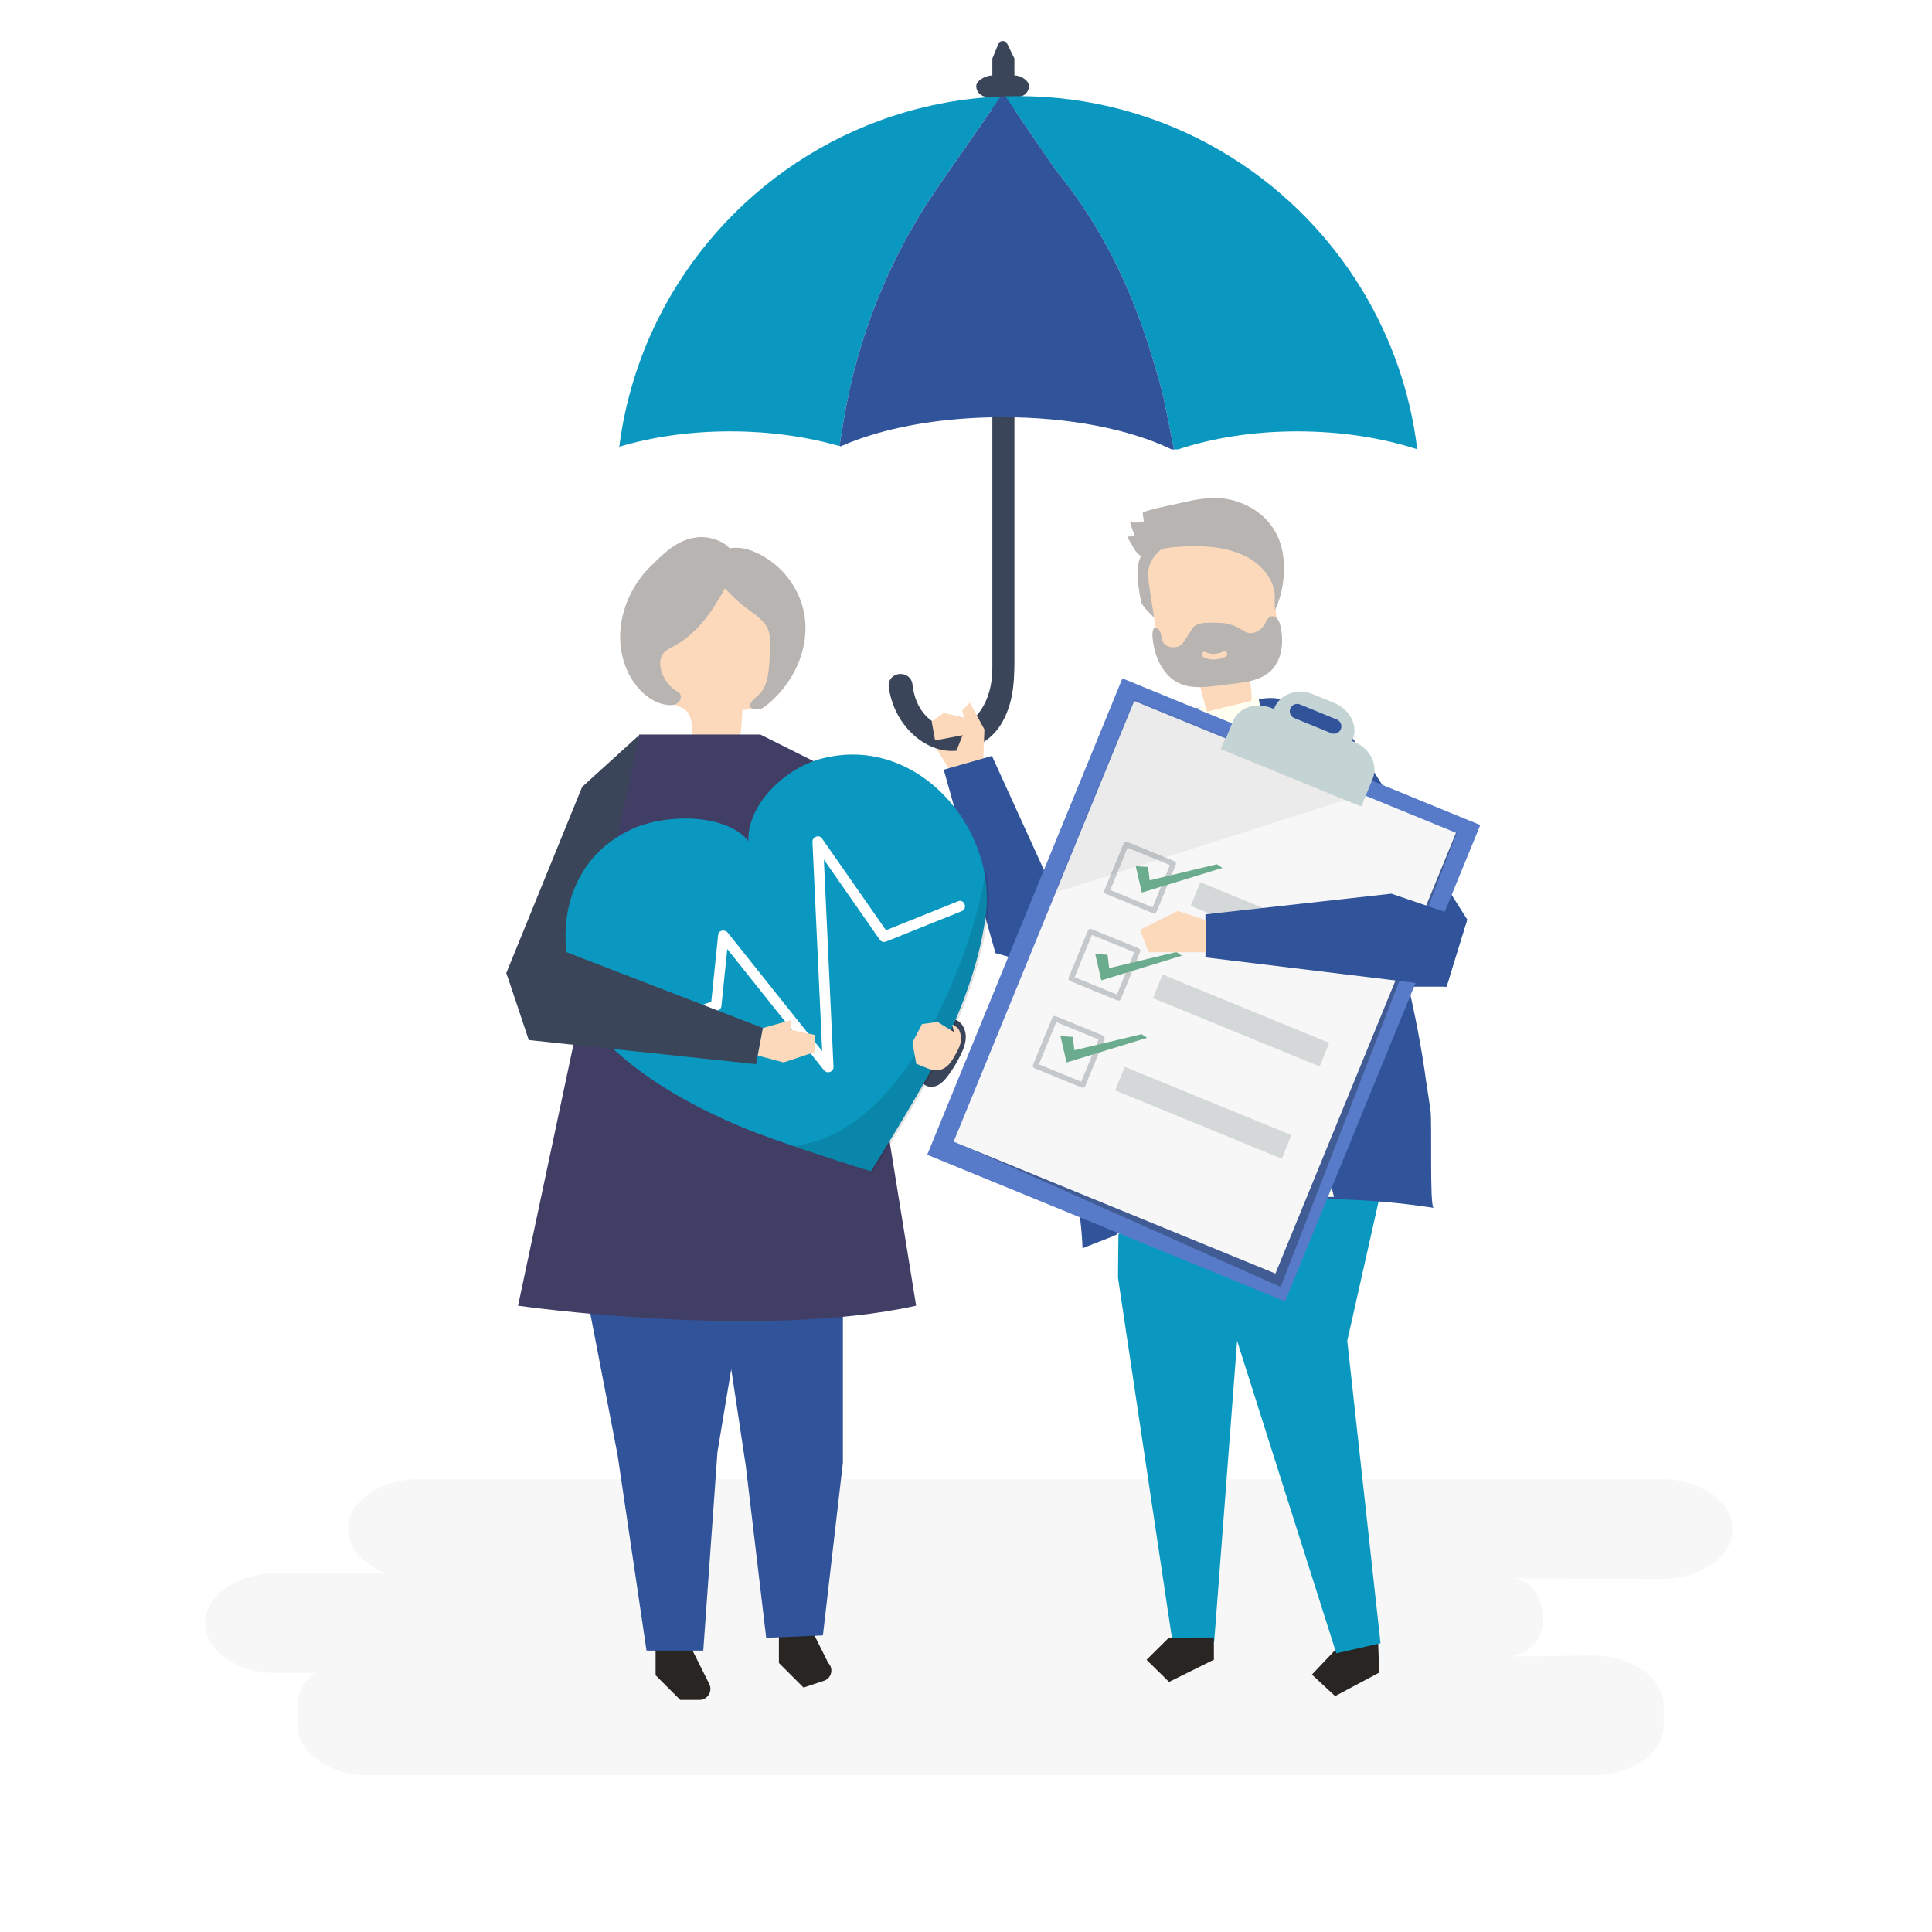 <?xml version="1.0" encoding="utf-8"?>
<!-- Generator: Adobe Illustrator 26.0.3, SVG Export Plug-In . SVG Version: 6.00 Build 0)  -->
<svg version="1.1" xmlns="http://www.w3.org/2000/svg" xmlns:xlink="http://www.w3.org/1999/xlink" x="0px" y="0px"
	 viewBox="0 0 1122 1122" style="enable-background:new 0 0 1122 1122;" xml:space="preserve">
<style type="text/css">
	.st0{fill:#FFFFFF;}
	.st1{fill:#F7F7F7;}
	.st2{fill:#FCD9BB;}
	.st3{fill:#3B455A;}
	.st4{opacity:0.26;}
	.st5{fill:none;}
	.st6{fill:#0A98C0;}
	.st7{fill:#305399;}
	.st8{fill:#282523;}
	.st9{fill:#FFFFF1;}
	.st10{fill:#B7B4B2;}
	.st11{fill:#587BC9;}
	.st12{opacity:0.05;}
	.st13{opacity:0.12;}
	.st14{fill:#C4D3D3;}
	.st15{opacity:0.47;}
	.st16{fill:#8C9498;}
	.st17{fill:#6BAC8F;}
	.st18{opacity:0.32;}
	.st19{fill:#413E66;}
</style>
<g id="background">
	<rect x="0" class="st0" width="1122" height="1122"/>
</g>
<g id="shadow">
	<path class="st1" d="M964.7,859H243.49c-22.81,0-41.48,13.05-41.48,29.01l0,0c0,11.05,8.95,20.7,22.03,25.6h-63.51
		c-22.81,0-41.48,13.05-41.48,29.01l0,0c0,15.95,18.66,29.01,41.48,29.01h22.13c-6.18,5.07-9.93,11.63-9.93,18.77v11.6
		c0,15.95,18.66,29.01,41.48,29.01h710.48c22.81,0,41.48-13.05,41.48-29.01v-11.6c0-15.95-18.66-29.01-41.48-29.01l-48.31,0.64
		c3.68,0,9.65-2.03,13.66-6.11c7.03-7.16,7.34-18.05,3.9-27.07c-2.23-5.85-5.8-10.48-14.64-12.22l85.39,0.39
		c22.81,0,41.48-13.05,41.48-29.01l0,0C1006.18,872.05,987.52,859,964.7,859z"/>
</g>
<g id="object">
	<g>
		<g>
			<polygon class="st2" points="542.06,432 552.06,448 557.3,448.03 565.76,441.94 559.01,426 543.36,426.22 			"/>
		</g>
		<g>
			<g>
				<path class="st3" d="M589.11,43.78c0-3.27,0-6.53,0-9.8l-4.51-9.23c-1.12-1.27-3.48-1.22-4.52,0.1l-3.78,9.14v9.8
					c-3.56,0-9.35,2.79-9.35,6.23c0,3.44,2.88,6.23,6.44,6.23h2.91v332.1c0,18.74-9.91,34.32-24.13,33.99
					c-11.03-0.26-20.64-9.63-22.26-24.93c-0.36-3.39-3.25-6-6.78-6h-0.25c-4.07,0-7.27,3.44-6.76,7.35
					c2.81,21.76,20.08,37.33,36.48,37.33c12.81,0,23.32-5.94,29.43-16.64c7.57-13.25,7.09-27.82,7.09-42.35c0-13.77,0-27.54,0-41.32
					c0-19.23,0-38.46,0-57.69c0-21.92,0-43.85,0-65.77c0-21.86,0-43.72,0-65.58c0-19.03,0-38.07,0-57.1c0-11.13,0-22.26,0-33.38
					h1.99c3.56,0,6.44-2.79,6.44-6.23C597.54,46.56,592.66,43.78,589.11,43.78z"/>
			</g>
			<g class="st4">
				<polygon class="st3" points="589.11,229.94 576.16,216.48 576.16,194.26 589.11,194.26 				"/>
			</g>
		</g>
		<g>
			<path class="st5" d="M680.42,261c0.51,0.24,1.01,0.49,1.51,0.74c0.72-0.25,1.45-0.49,2.18-0.74h-2.31H680.42z"/>
		</g>
		<g>
			<path class="st6" d="M487.54,259.07l2.31-14.22c8-49.24,26.92-96.06,55.38-137.03l35.96-51.78
				c-87.56,3.71-162.63,55.62-199.37,129.9c-11.21,22.66-18.84,47.41-22.18,73.5c18.95-5.67,40.89-8.92,64.37-8.92
				C446.97,250.52,468.64,253.63,487.54,259.07z"/>
		</g>
		<g>
			<path class="st6" d="M675.64,230.48L681.8,261h2.31c20.03-6.63,43.77-10.48,69.33-10.48c25.47,0,49.35,3.82,69.62,10.41
				c-4.04-33.31-15.1-64.46-31.65-91.93C750.54,101.18,676.19,55.81,591.24,55.81c-2.5,0-4.99,0.05-7.48,0.13l28.73,42.01
				C647.72,141.27,663.89,185.16,675.64,230.48z"/>
		</g>
		<g>
			<path class="st7" d="M489.85,244.85l-2.31,14.22c0.21,0.06,0.41,0.12,0.62,0.18c24.24-10.78,57.47-16.96,94.17-16.96
				c38.64,0,73.51,6.85,98.1,18.71h1.38l-6.16-30.52c-11.75-45.33-27.92-89.21-63.14-132.53l-28.73-42.01
				c-0.86,0.03-1.72,0.06-2.57,0.1l-35.96,51.78C516.77,148.79,497.85,195.61,489.85,244.85z"/>
		</g>
		<g>
			<path class="st0" d="M487.54,259.07l-0.08,0.49c0.23-0.1,0.47-0.21,0.7-0.31C487.95,259.19,487.75,259.13,487.54,259.07z"/>
		</g>
		<g>
			<polygon class="st2" points="570.99,442.26 571.7,423.63 563.23,408.05 558.82,412.58 561.18,421.5 555.06,437 563.37,448.75 			
				"/>
		</g>
		<g>
			<polygon class="st2" points="564.06,426 561.05,417.01 548.06,414 541.06,419.01 543.06,430 			"/>
		</g>
		<g>
			<polygon class="st7" points="741.61,405.77 775.06,412 852.06,534 840.06,573 799.06,573 			"/>
		</g>
		<g>
			<polygon class="st8" points="800.52,958.48 800.96,971.36 775.36,985 761.88,972.5 774.46,959.24 800.07,945.6 			"/>
		</g>
		<g>
			<polygon class="st6" points="762.67,639.29 811.76,648.14 782.42,778.67 801.73,954.29 776.07,960.16 708.75,748.19 
				708.57,684.84 713.58,647.34 			"/>
		</g>
		<g>
			<polygon class="st6" points="650.93,577.59 649.27,741.97 680.98,953.84 705.1,953.81 720.02,758.23 752.71,562.63 			"/>
		</g>
		<g>
			<polygon class="st8" points="704.95,950.97 704.97,963.85 678.91,976.77 665.85,963.91 678.87,951.01 			"/>
		</g>
		<g>
			<path class="st7" d="M830.75,644.71c1,7.24-0.6,55.85,1.82,56.73c-11.46-1.78-23-3.09-34.57-3.92
				c-30.45-2.19-61.14-1.08-91.36,3.26c-13.69,1.97-28.16,3.72-41.14,8.65c-6.36,2.42-12.47,5.44-18.64,8.3
				c-1.59,0.73-18.19,7.03-18.18,7.3c-0.75-21.26-5.46-41.83-7.93-62.96c-2.5-21.37-3.78-42.89-3.84-64.41
				c-0.09-33.71,11.36-63.82,18.92-96.5c3.75-16.22,6.98-32.67,12.82-48.31c4.57-12.25,13.14-30.37,25.23-36.93
				c4.09-2.22,8.81-2.93,13.42-3.6c13.98-2.03,27.97-4.07,41.95-6.1c5.1-0.74,10.41-1.47,15.31,0.1c7.35,2.35,12.16,9.23,16.4,15.67
				c19.05,28.9,32.76,60.85,42.26,94.34c4.96,17.49,9.7,35.03,13.86,52.72c4.64,19.73,8.57,39.64,11.24,59.73
				C828.63,631,829.71,637.22,830.75,644.71z"/>
		</g>
		<g>
			<polygon class="st7" points="674.06,416 660.06,424 607.06,507 576.06,439 548.06,447 578.11,553.52 614.11,563.52 639.06,534 
							"/>
		</g>
		<g>
			<path class="st9" d="M717.13,495.64c0.53,9.13,2.71,18.08,4.89,26.95c13.26,54.03,39.44,118.47,52.7,172.5
				c-36.21,0-79.67,7.24-125.82,21.67c-1.02-20.7-2.3-61.47-3.32-82.17c-0.66-13.27-1.31-26.59-0.38-39.8
				c1.51-21.31,7.11-41.85,12.68-62.19c10.29-37.6,20.59-75.19,30.88-112.79c0.55-2.01,1.13-4.09,2.4-5.64
				c1.52-1.85,3.78-2.68,5.96-3.38c10.52-3.39,22.47-6.6,33.5-6.05c4.01,10.93-3.7,31.63-6.18,42.52
				C720.84,463.1,716.17,478.95,717.13,495.64z"/>
		</g>
		<g>
			<path class="st10" d="M675.1,328.12c-2.75,7.03-3.43,14.76-2.67,22.26c0.2,2,0.4,4.31-1.03,5.71c-1.53,1.5,0.38,4.03-1.17,2.55
				c-1.55-1.48-6.84-6.66-7.35-8.74c-1.2-4.89-1.92-9.89-2.17-14.91c-0.21-4.37,0-9,2.34-12.7c1.39-2.19,3.42-3.89,5.42-5.54
				c2.9-2.39,5.9-4.82,9.46-6.04c6.14-2.1,10.34-0.41,5.42,4.81C679.83,319.25,676.98,323.3,675.1,328.12z"/>
		</g>
		<g>
			<g>
				<path class="st2" d="M726.73,406.99c-8.56,2.09-17.12,4.17-25.68,6.26c-2.42-7.3-4.31-14.8-5.66-22.41
					c-7.75-0.19-17-1.32-20.74-8.86c-1.18-2.37-1.61-5.08-2.02-7.73c-1.69-10.96-3.38-21.91-5.08-32.87
					c-0.59-3.79-1.17-7.7-0.39-11.41c1.37-6.51,6.62-11.04,11.96-14.2c13.63-8.04,30.55-10.29,45.17-3.84
					c3.89,1.72,7.67,4.1,10.3,7.71c4.05,5.56,4.74,13.06,5.27,20.08c0.49,6.48,0.98,12.97,1.47,19.45
					c0.56,7.46,0.7,16.12-4.46,20.86c-2.74,2.52-6.62,3.47-8.85,6.54C724.11,391.97,727.46,400.06,726.73,406.99z"/>
			</g>
		</g>
		<g>
			<path class="st10" d="M671.61,380.92c2.36,6.63,6.62,12.66,12.74,15.68c6.94,3.42,14.89,2.57,22.39,1.65
				c4.1-0.5,8.21-1.01,12.31-1.51c10.38-1.28,20.48-4.13,24.21-15.81c1.72-5.39,1.64-11.34,0.44-16.95
				c-0.33-1.54-0.76-3.11-1.69-4.35c-0.93-1.23-2.48-2.06-3.89-1.65c-1.8,0.53-2.61,2.66-3.56,4.37c-2.09,3.73-6.36,6.26-10.3,5.01
				c-1.17-0.37-2.23-1.03-3.28-1.7c-0.43-0.27-0.86-0.55-1.3-0.81c-4.35-2.56-9.32-3.3-14.18-3.22c-4.21,0.07-10.51-0.56-13.06,3.41
				c-1.48,2.31-2.97,4.62-4.45,6.93c-0.61,0.95-1.24,1.92-2.11,2.6c-0.9,0.7-1.99,1.05-3.1,1.23c-2.77,0.46-6.08-0.37-7.44-3.05
				c-0.59-1.17-0.73-2.52-0.97-3.82c-0.24-1.3-0.64-2.65-1.59-3.51c-3.61-3.3-3.62,2.79-3.45,4.85
				C669.65,373.89,670.39,377.5,671.61,380.92z M700.07,378.67c3.6,1.72,7.04,1.25,10.52-0.38c1.79-0.84,3.04,2.18,1.25,3.01
				c-4.19,1.97-8.56,2.46-12.88,0.39C697.16,380.83,698.26,377.8,700.07,378.67z"/>
		</g>
		<g>
			<path class="st10" d="M659.04,311.06c-1.11-2.55-2.04-5.18-2.79-7.87c2.66,0.52,5.45,0.35,8.03-0.49
				c-0.23-1.58-0.45-3.16-0.68-4.73c-0.18-1.31,17.43-4.84,18.85-5.17c13.34-3.09,25.53-5.96,38.8-0.51
				c11.34,4.66,19.38,12.92,22.75,24.71c3.22,11.27,1.66,26.83-3.58,37.34c-0.41-3.07,0.29-10.54-0.86-13.34
				c-0.87-2.85-2.29-5.51-4.06-7.9c-3.53-4.77-8.47-8.5-13.89-10.88c-8.64-3.8-18.22-5.07-27.6-5c-8.59,0.06-19.01,0.49-27,3.94
				c-3.84,1.66-4.36,2.76-7.37-0.92c-0.53-0.65-5.14-8.46-4.81-8.51C656.24,311.51,657.64,311.29,659.04,311.06z"/>
		</g>
		
			<rect x="587.18" y="425.47" transform="matrix(0.925 0.379 -0.379 0.925 269.933 -222.125)" class="st11" width="224.7" height="299.08"/>
		<g class="st4">
			<polygon points="559.29,665.31 562.4,666.59 743.72,747.43 846.05,483.69 836.52,482.65 			"/>
		</g>
		
			<rect x="599.14" y="435.12" transform="matrix(0.925 0.379 -0.379 0.925 269.397 -222.478)" class="st1" width="202.03" height="276.71"/>
		<g class="st12">
			<polygon points="658.46,405.77 792.95,460.82 612.02,518.61 			"/>
		</g>
		<g>
			<g class="st13">
				
					<rect x="707.69" y="443.77" transform="matrix(0.925 0.379 -0.379 0.925 225.654 -251.307)" width="87.74" height="8.22"/>
			</g>
			<g>
				<g>
					<path class="st14" d="M786.49,430.88l-1.26-0.52l0.35-0.85c3.27-7.98-1.54-17.5-10.73-21.27l-12.11-4.96
						c-9.19-3.76-19.29-0.34-22.56,7.64l-0.35,0.85l-1.26-0.52c-9.19-3.76-19.29-0.34-22.56,7.64l-6.61,16.15l81.21,33.24
						l6.61-16.15C800.49,444.17,795.68,434.65,786.49,430.88z M773.09,425.79l-21.39-8.76c-2.19-0.89-3.25-3.41-2.35-5.59
						c0.89-2.18,3.41-3.23,5.6-2.34l21.39,8.76c2.19,0.9,3.25,3.41,2.35,5.59C777.8,425.63,775.28,426.68,773.09,425.79z"/>
				</g>
			</g>
		</g>
		<g class="st15">
			<g>
				<path class="st16" d="M682.02,500.13c-9.15-3.75-18.3-7.49-27.45-11.24c-0.77-0.32-1.7,0.07-2.01,0.84
					c-3.74,9.13-7.47,18.25-11.21,27.38c-0.32,0.77,0.07,1.69,0.85,2.01c9.15,3.75,18.3,7.49,27.45,11.24
					c0.42,0.17,0.8,0.15,1.12,0.01c0.02-0.01,0.04-0.02,0.07-0.03c0.01-0.01,0.03-0.01,0.04-0.02c0.33-0.13,0.61-0.39,0.79-0.81
					c3.74-9.13,7.47-18.25,11.21-27.38C683.18,501.37,682.8,500.45,682.02,500.13z M669.38,526.93c-8.2-3.36-16.39-6.71-24.59-10.07
					c3.35-8.18,6.69-16.35,10.04-24.53c8.2,3.36,16.39,6.71,24.59,10.07C676.08,510.57,672.73,518.75,669.38,526.93z"/>
			</g>
			<g>
				<path class="st16" d="M661.3,550.76c-9.15-3.75-18.3-7.49-27.45-11.24c-0.77-0.32-1.7,0.07-2.01,0.84
					c-3.74,9.13-7.47,18.25-11.21,27.38c-0.32,0.77,0.07,1.69,0.85,2.01c9.15,3.75,18.3,7.49,27.45,11.24
					c0.42,0.17,0.8,0.15,1.12,0.01c0.02-0.01,0.04-0.02,0.07-0.03c0.01-0.01,0.03-0.01,0.04-0.02c0.33-0.13,0.61-0.39,0.79-0.81
					c3.74-9.13,7.47-18.25,11.21-27.38C662.46,552,662.07,551.07,661.3,550.76z M648.66,577.55c-8.2-3.36-16.39-6.71-24.59-10.07
					c3.35-8.18,6.69-16.35,10.04-24.53c8.2,3.36,16.39,6.71,24.59,10.07C655.36,561.2,652.01,569.38,648.66,577.55z"/>
			</g>
			<g>
				<path class="st16" d="M640.58,601.38c-9.15-3.75-18.3-7.49-27.45-11.24c-0.77-0.32-1.7,0.07-2.01,0.84
					c-3.74,9.13-7.47,18.25-11.21,27.38c-0.32,0.77,0.07,1.69,0.85,2.01c9.15,3.75,18.3,7.49,27.45,11.24
					c0.42,0.17,0.8,0.15,1.12,0.01c0.02-0.01,0.04-0.02,0.07-0.03c0.01-0.01,0.03-0.01,0.04-0.02c0.33-0.13,0.61-0.39,0.79-0.81
					c3.74-9.13,7.47-18.25,11.21-27.38C641.74,602.62,641.35,601.7,640.58,601.38z M627.94,628.18c-8.2-3.35-16.39-6.71-24.59-10.07
					c3.35-8.18,6.69-16.35,10.04-24.53c8.2,3.36,16.39,6.71,24.59,10.07C634.64,611.83,631.29,620,627.94,628.18z"/>
			</g>
		</g>
		<g>
			<polygon class="st17" points="659.57,503.04 666.74,503.52 667.67,511.25 706.69,501.91 709.91,504.05 663.12,518.37 			"/>
		</g>
		<g>
			<polygon class="st17" points="636.04,554.01 643.21,554.5 644.14,562.23 683.16,552.89 686.37,555.02 639.59,569.34 			"/>
		</g>
		<g>
			<polygon class="st17" points="615.86,601.7 623.03,602.18 623.95,609.91 662.97,600.57 666.19,602.7 619.4,617.03 			"/>
		</g>
		<g class="st18">
			
				<rect x="646.96" y="638.99" transform="matrix(0.925 0.379 -0.379 0.925 296.951 -216.712)" class="st16" width="104.64" height="14.79"/>
		</g>
		<g class="st18">
			
				<rect x="668.91" y="585.37" transform="matrix(0.925 0.379 -0.379 0.925 278.275 -229.021)" class="st16" width="104.64" height="14.79"/>
		</g>
		<g class="st18">
			
				<rect x="690.85" y="531.75" transform="matrix(0.925 0.379 -0.379 0.925 259.599 -241.329)" class="st16" width="104.64" height="14.79"/>
		</g>
		<g>
			<polygon class="st7" points="852.06,534 808.06,519 700.06,531 700.06,556 840.06,573 			"/>
		</g>
		<g>
			<polygon class="st2" points="700.53,534.49 684.06,529 662.06,540 667.06,553 700.53,553 			"/>
		</g>
		<g>
			<path class="st3" d="M555.68,592.52c3.38,1.7,5.16,5.67,5.2,9.45c0.03,3.78-1.4,7.42-3.07,10.82c-2.01,4.1-4.39,8.01-7.1,11.69
				c-1.56,2.11-3.28,4.19-5.55,5.49c-2.27,1.31-5.22,1.72-7.51,0.44c-1.57-0.88-2.64-2.41-3.66-3.89c-0.72-1.05-1.47-2.18-1.5-3.45
				c-0.02-1.07,0.48-2.07,0.96-3.03C536.77,613.5,544.97,587.13,555.68,592.52z"/>
		</g>
		<g>
			<polygon class="st3" points="371.06,427 338.06,457 294.06,565 307.06,601 348.06,592 			"/>
		</g>
		<g>
			<path class="st8" d="M380.73,951.42v21.48l14.32,14.32h11.11c4.76,0,7.86-5.01,5.73-9.27l-2.52-5.05l-7.16-14.32l-7.16-14.32
				L380.73,951.42z"/>
		</g>
		<g>
			<path class="st8" d="M452.34,944.26v21.48l14.32,14.32l11.87-3.96c4.41-1.47,5.74-7.07,2.45-10.36l0,0l-7.16-14.32l-7.16-14.32
				L452.34,944.26z"/>
		</g>
		<g>
			<polygon class="st7" points="333.55,714.93 358.67,845.06 375.46,958.58 408.42,958.58 416.66,843.23 441.38,694.92 			"/>
		</g>
		<g>
			<polygon class="st7" points="489.51,703.47 489.51,849.42 477.9,949.75 444.97,951.15 433.14,851.47 412.58,714.93 			"/>
		</g>
		<g>
			<g>
				<path class="st2" d="M402.84,433.12c8.64,0.84,17.28,1.68,25.92,2.52c1.33-7.62,2.11-15.36,2.34-23.12
					c7.53-1.31,16.38-3.77,18.97-11.82c0.81-2.53,0.85-5.29,0.87-7.99c0.1-11.15,0.2-22.3,0.3-33.45c0.03-3.86,0.05-7.83-1.24-11.41
					c-2.26-6.28-8.02-10.04-13.67-12.4c-14.42-6.04-31.25-5.83-44.58,2.7c-3.55,2.27-6.9,5.19-8.95,9.16
					c-3.16,6.12-2.78,13.68-2.3,20.75c0.44,6.53,0.88,13.05,1.32,19.58c0.51,7.51,1.6,16.14,7.3,20.12c3.03,2.11,6.94,2.5,9.55,5.23
					C403.27,417.79,401.15,426.33,402.84,433.12z"/>
			</g>
		</g>
		<g>
			<path class="st10" d="M412.3,355.85c-5.31,7.23-11.27,13.72-19,18.3c-4.75,2.82-9.72,4.06-9.91,10.62
				c-0.18,6.24,3.94,13.07,9.04,16.23c0.88,0.54,1.83,1.04,2.42,1.9c1.15,1.69,0.31,4.22-1.34,5.41c-1.65,1.19-3.82,1.32-5.83,1.1
				c-6.1-0.67-11.65-4.16-15.92-8.66c-9.01-9.48-12.79-23.44-11.3-36.56c1.47-12.93,7.66-25.66,16.76-34.68
				c8.4-8.32,16.7-16.96,29.24-17.58c7.07-0.35,19.47,3.72,19.83,12.64C426.65,333.94,417.33,348.52,412.3,355.85z"/>
		</g>
		<g>
			<path class="st10" d="M433.47,353.16c4.94,3.72,10.72,7.21,12.78,12.91c0.9,2.5,0.98,5.19,0.98,7.84
				c-0.01,4.73-0.25,9.46-0.73,14.17c-0.5,4.9-1.46,10.48-4.83,14.4c-1.37,1.59-11.1,8.35-2.76,9.54c2.44,0.35,4.71-1.17,6.59-2.7
				c14.9-12.12,24.05-31.12,22-49.77c-1.23-11.24-6.81-21.99-15.24-29.85c-7.7-7.18-22.56-15.75-33.29-9.39
				C404.69,328.79,426.06,347.57,433.47,353.16z"/>
		</g>
		<g>
			<path class="st19" d="M441.57,426.58h-70.36l-70.36,331.7c0,0,140.72,20.1,231.18,0l-50.26-311.6L441.57,426.58z"/>
		</g>
		<g>
			<path class="st6" d="M476.29,440.8c-21.04,5.8-42.41,26.87-41.67,47.63c-12.98-16.22-48.48-16-68.21-6.68
				c-52.07,24.61-46.64,95.1-7.94,129.51c20.83,18.52,45.96,32.14,71.92,43.12c21.74,9.19,75.25,25.94,75.34,25.78
				c0.17,0.06,29.81-47.53,40.3-68.67c12.53-25.25,22.69-51.97,26.41-79.59C579.36,480.58,531.82,425.5,476.29,440.8z"/>
		</g>
		<g class="st13">
			<path d="M564,541.2c-7.03,22.18-16.56,44.1-28.27,64.22c-11.33,19.46-26.09,38.23-45.66,49.93c-9.4,5.62-19.39,9.03-29.59,10.21
				c22.38,7.71,46.36,15.17,46.42,15.07c0.17,0.06,29.81-47.53,40.3-68.67c12.53-25.25,22.69-51.97,26.41-79.59
				c1.2-8.94,0.75-17.99-1.1-26.76C570.63,517.66,567.68,529.57,564,541.2z"/>
		</g>
		<g>
			<path class="st0" d="M556.38,523.41c-13.95,5.6-27.89,11.21-41.84,16.81c-12.39-17.76-24.77-35.52-37.16-53.27
				c-1.79-2.57-5.68-0.88-5.55,2.06c1.78,38.25,3.56,76.49,5.33,114.74c0.1,2.22,0.21,4.43,0.31,6.65
				c-15.77-19.76-31.53-39.53-47.3-59.29c-2.53-3.17-5.06-6.34-7.59-9.51c-1.52-1.91-5.23-1.52-5.51,1.26
				c-1.33,12.94-2.67,25.88-4,38.81c-15.77,5.85-31.53,11.69-47.3,17.54c-3.7,1.37-1.57,7.13,2.13,5.75
				c16.36-6.07,32.72-12.14,49.08-18.2c0.96-0.35,1.85-1.29,1.96-2.35c1.14-11.09,2.29-22.18,3.43-33.26
				c16.18,20.28,32.35,40.55,48.53,60.83c2.53,3.17,5.06,6.34,7.59,9.51c1.9,2.38,5.69,1.02,5.55-2.06
				c-1.78-38.25-3.56-76.49-5.33-114.74c-0.09-1.83-0.17-3.66-0.26-5.49c10.83,15.52,21.65,31.04,32.48,46.57
				c0.75,1.08,2.33,1.58,3.56,1.08c14.68-5.9,29.35-11.8,44.03-17.69C562.17,527.7,560.05,521.94,556.38,523.41z"/>
		</g>
		<g>
			<polygon class="st3" points="294.06,565 329.06,553 443.06,597 439.06,618 307.06,604 			"/>
		</g>
		<g>
			<g>
				<g>
					<path class="st2" d="M558.08,603.87c0.03-0.49,0.03-0.98-0.01-1.47c-0.13-1.54-0.64-3.83-1.63-5.07c0,0-3.72-3.49-3.31-1.7
						l0.86,3.7l-9.53-5.87l-9,1.27l-5.59,10.72l2.25,12.29c6.33,2.49,12.58,6.64,18.47,0.89c1.75-1.71,2.97-3.87,4.16-5.99
						C556.29,609.88,557.88,606.96,558.08,603.87z"/>
				</g>
			</g>
		</g>
		<g>
			<polygon class="st2" points="443.06,597 459.16,592.49 459.06,598 473.06,601 473.06,611 455.06,617 440.06,613 			"/>
		</g>
	</g>
</g>
</svg>
